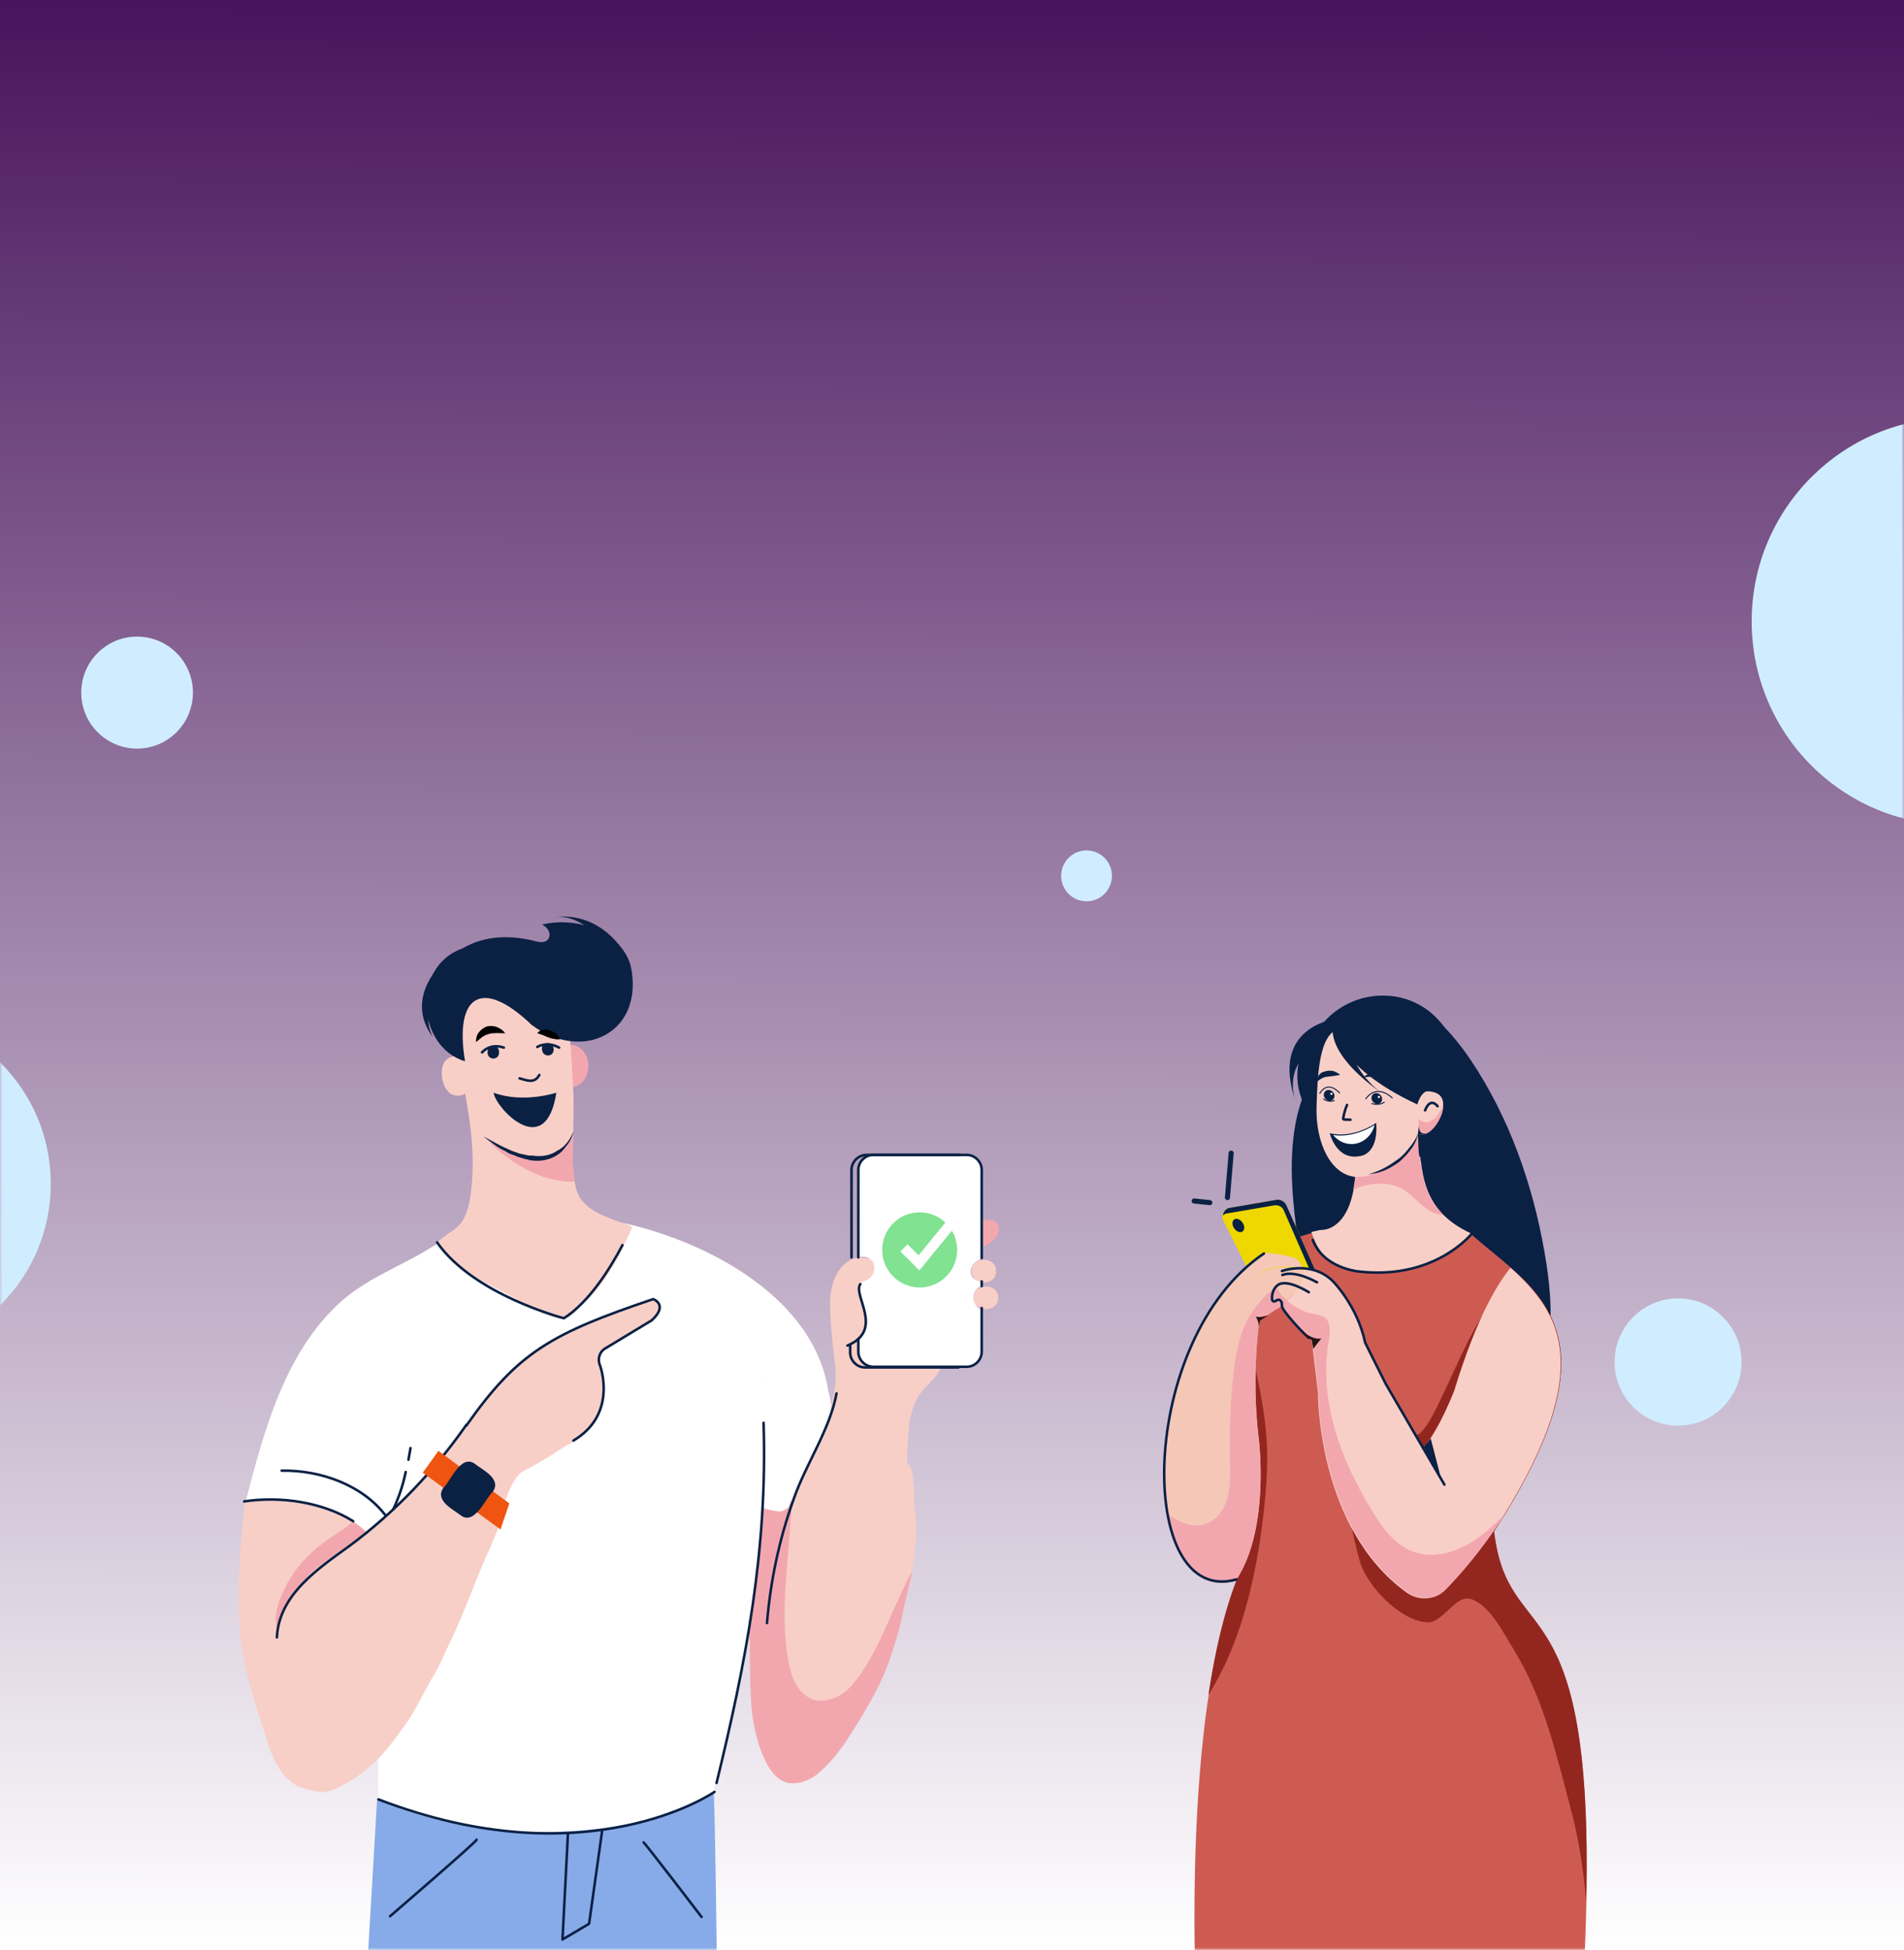 <svg width="375" height="384" viewBox="0 0 375 384" fill="none" xmlns="http://www.w3.org/2000/svg">
<rect x="0" y="0" width="375" height="384" fill="#333333" stroke="none"/>
<path d="M0 0H375V384H0V0Z" fill="url(#paint0_linear)"/>
<mask id="mask0" mask-type="alpha" maskUnits="userSpaceOnUse" x="0" y="0" width="375" height="384">
<path d="M0 0H375V384H0V0Z" fill="url(#paint1_linear)"/>
</mask>
<g mask="url(#mask0)">
<ellipse cx="-23.5" cy="233.127" rx="33.5" ry="33.583" fill="#D0EDFF"/>
<ellipse cx="385" cy="122.354" rx="40" ry="40.099" fill="#D0EDFF"/>
<ellipse cx="214" cy="172.478" rx="5" ry="5.012" fill="#D0EDFF"/>
<ellipse cx="27" cy="136.389" rx="11" ry="11.027" fill="#D0EDFF"/>
<ellipse cx="330.5" cy="268.214" rx="12.5" ry="12.531" fill="#D0EDFF"/>
<path d="M112.398 214.105C114.326 214.105 115.888 212.237 115.888 209.933C115.888 207.628 114.326 205.76 112.398 205.76C110.47 205.76 108.907 207.628 108.907 209.933C108.907 212.237 110.47 214.105 112.398 214.105Z" fill="#F2A7AF"/>
<path d="M193.485 257.71V266.323C193.485 267.938 192.143 269.284 190.532 269.284H172.005C170.394 269.284 169.052 267.938 169.052 266.323V263.766" fill="white"/>
<path d="M169.052 247.751V230.524C169.052 228.909 170.394 227.563 172.005 227.563H190.398C192.009 227.563 193.351 228.909 193.351 230.524V245.597C193.351 246.136 193.62 247.212 193.351 247.616C193.217 248.02 192.68 248.154 192.277 248.424C191.875 248.693 191.472 249.231 191.338 249.635C190.935 250.577 191.338 251.788 192.277 252.057C192.546 252.192 192.814 252.192 193.083 252.327C193.351 252.461 193.486 252.865 193.351 253.134C193.217 253.269 193.083 253.269 192.949 253.403C192.277 253.807 191.74 254.48 191.74 255.422C191.74 256.364 192.143 257.037 192.68 257.575C192.949 257.71 193.217 257.979 193.217 258.248C193.351 258.517 193.217 258.787 193.083 259.056C192.546 260.402 192.009 261.747 191.069 262.689C189.727 264.035 187.713 264.439 185.833 264.708C183.148 265.112 180.463 265.247 177.778 265.381C175.63 265.516 173.348 265.65 171.2 265.381C170.663 265.381 169.992 265.247 169.455 264.977C168.918 264.708 168.649 263.901 168.918 263.362C169.186 262.959 169.723 262.689 169.992 262.286C170.26 261.882 170.26 261.344 170.26 260.94C170.126 259.19 169.857 257.441 169.186 255.691C168.918 254.749 168.515 253.807 168.918 252.999C169.186 252.461 169.857 252.192 170.394 251.788C171.066 251.384 171.603 250.711 171.871 249.904C172.005 249.096 171.737 248.154 171.066 247.751C170.663 247.481 170.126 247.481 169.723 247.481C169.32 247.481 169.052 247.616 168.649 247.751" fill="white"/>
<path d="M193.485 245.463C195.499 245.059 197.647 242.502 196.304 240.887C195.633 239.945 194.559 240.079 193.485 240.483" fill="#F2A7AF"/>
<path d="M191.337 250.308C191.337 253.269 196.305 253.269 196.17 250.308C196.305 247.347 191.337 247.347 191.337 250.308Z" fill="#F8CFC7"/>
<path d="M191.74 255.557C191.74 258.517 196.708 258.517 196.573 255.557C196.708 252.596 191.74 252.596 191.74 255.557Z" fill="#F8CFC7"/>
<path d="M158.177 288.26C160.997 284.357 163.011 279.916 164.085 275.206C164.353 273.86 164.622 272.379 164.622 270.899C164.622 269.419 164.353 268.073 164.219 266.727C163.95 264.304 163.682 261.747 163.548 259.19C163.413 257.037 163.413 254.749 164.085 252.596C164.756 250.442 166.233 248.424 168.381 247.751C169.32 247.481 171.468 247.616 171.871 248.424C172.408 249.366 172.542 251.519 170.126 252.326C169.186 252.596 169.186 252.73 169.052 253.672C168.918 254.211 168.918 254.48 169.052 254.884C169.589 256.633 170.529 258.921 170.394 260.671C170.26 262.689 168.649 262.959 168.918 266.323C169.052 267.938 169.589 268.207 171.066 268.746C172.542 269.284 174.153 269.149 175.63 269.015C178.181 268.88 180.463 269.149 183.014 269.015C183.282 269.015 184.759 268.88 185.028 269.015C185.699 269.419 184.357 270.899 183.819 271.572C182.477 273.052 181.134 274.129 180.329 276.013C179.792 277.224 179.255 278.839 179.121 280.185C178.852 283.415 178.584 285.838 178.718 289.068C179.121 294.047 179.658 299.027 177.241 303.064C176.704 303.872 176.033 304.68 175.093 304.949C173.885 305.218 172.811 304.41 171.871 303.737C169.992 302.257 168.246 300.777 166.635 299.027" fill="#F8CFC7"/>
<path d="M148.108 337.114C148.511 340.613 149.451 344.516 151.196 347.612C152.539 349.9 154.284 351.515 156.969 351.111C158.311 350.976 160.057 350.169 161.131 349.227C163.682 347.073 165.83 344.247 167.575 341.421C170.931 336.172 174.153 330.789 175.898 324.733C176.57 322.579 177.241 320.56 177.644 318.407C178.181 315.581 178.852 313.024 179.523 310.198C180.329 306.16 180.597 301.45 180.194 297.278C179.926 295.124 180.194 290.683 179.255 288.799C178.718 287.587 177.107 288.799 176.167 287.857C174.824 286.511 173.079 285.569 171.2 285.165C165.024 283.415 157.64 286.242 154.687 292.029C154.015 293.24 153.613 294.451 152.673 295.528C152.002 296.335 150.928 296.47 150.256 297.143C149.451 297.95 149.317 300.238 149.182 301.315C148.914 302.93 148.511 304.68 148.377 306.295C147.437 312.755 147.303 317.196 147.571 323.656C147.706 327.424 147.706 333.481 148.108 337.114Z" fill="#F8CFC7"/>
<path d="M88.501 243.175C94.945 249.231 102.329 258.921 112.129 258.383C116.828 254.884 119.245 244.386 123.004 240.887C140.188 244.79 160.46 255.96 163.145 273.994C165.024 279.647 161.131 284.627 158.714 289.606C156.164 293.778 156.969 299.969 150.525 297.277C149.585 306.833 146.095 334.557 140.456 352.86C137.637 362.012 134.952 368.607 130.656 369.953C127.568 371.164 132.267 361.474 128.911 361.608C125.017 361.878 121.124 361.878 117.231 361.608C112.129 361.339 106.222 366.992 101.926 364.3C100.584 363.358 96.556 368.876 94.945 368.876C86.756 369.01 91.052 365.915 82.862 366.184C82.191 366.184 75.881 363.089 75.613 362.55C74.405 360.397 74.405 349.092 74.539 346.535C71.183 334.961 76.15 323.79 76.553 312.082C76.687 298.489 59.503 293.913 48.36 295.797C51.985 281.8 56.146 265.919 67.558 255.96C73.868 250.577 82.057 248.289 88.501 243.175Z" fill="white"/>
<path d="M49.299 332C45.809 320.695 47.017 307.506 48.225 295.797C48.225 295.259 54.938 295.393 58.563 295.932C61.651 296.335 63.396 297.277 66.484 298.085C68.497 298.623 70.914 300.507 72.525 301.988C74.539 303.872 75.344 304.68 74.27 307.237C73.33 309.794 71.451 311.947 69.974 314.37C68.363 316.927 67.155 319.618 65.141 321.906C63.127 324.06 60.442 325.675 58.697 327.963C57.757 329.174 57.086 330.52 56.415 331.865C56.012 332.673 55.743 333.346 55.341 334.153" fill="#F8CFC7"/>
<path d="M128.508 255.96C127.836 255.691 126.897 256.364 126.36 256.633C121.124 258.652 116.291 260.536 111.189 262.824C110.115 263.362 108.504 264.17 107.565 264.708C104.477 266.458 102.06 268.073 99.778 270.764C94.005 277.224 89.441 284.357 83.534 290.952C81.251 293.509 78.566 295.932 76.016 298.219C74.136 299.834 72.122 301.584 70.108 303.064C66.484 305.756 62.322 308.044 59.234 311.543C56.281 314.773 54.401 318.945 53.73 323.252C53.461 325.002 49.3 328.232 48.897 329.981C48.897 330.116 48.897 330.116 48.763 330.25C48.763 330.385 48.897 330.52 48.897 330.654C49.837 334.557 51.447 338.998 52.656 342.901C53.327 345.324 54.267 347.342 55.743 349.361C56.281 350.034 58.16 351.649 58.966 351.918C60.174 352.322 61.785 352.726 63.127 352.86C64.604 352.995 66.215 352.322 67.289 351.649C70.914 349.765 73.465 347.612 76.016 344.651C77.358 343.036 79.237 340.479 80.446 338.729C82.46 335.634 83.668 332.807 85.547 329.712C86.621 327.962 87.83 325.002 88.769 323.117C91.186 318.138 93.065 312.754 95.213 307.775C96.287 305.352 97.361 302.93 98.301 300.507C100.046 291.087 103 289.741 103 289.741C106.088 288.26 111.592 284.627 111.592 284.627C120.453 280.454 118.976 272.379 118.976 272.379C118.573 271.034 118.439 270.091 118.439 269.284C118.17 268.88 118.17 268.611 118.17 268.342C118.036 267.4 118.17 266.861 118.707 266.323C118.842 266.189 119.11 265.919 119.244 265.785C120.184 264.977 121.929 263.766 123.003 263.228C124.614 262.42 126.091 261.613 127.568 260.671C128.105 260.267 128.642 259.863 129.045 259.325C129.448 258.786 130.119 258.114 130.119 257.441C130.119 256.768 129.179 256.229 128.508 255.96Z" fill="#F8CFC7"/>
<path d="M89.977 202.665C90.246 204.549 90.514 206.434 90.783 208.318C89.843 207.645 88.232 208.049 87.561 209.125C86.89 210.202 86.89 211.548 87.158 212.759C87.427 213.701 87.829 214.643 88.635 215.316C89.44 215.854 90.917 215.989 91.588 215.316C92.931 222.449 93.602 228.774 92.662 235.504C92.394 237.522 91.588 240.483 89.977 241.694C89.575 242.098 86.084 244.386 86.218 244.655C89.709 250.577 97.361 253.269 103.403 256.768C105.282 257.845 109.175 259.998 111.323 259.594C113.069 259.19 113.606 257.71 114.948 256.633C119.378 252.73 121.929 247.212 124.48 241.829C124.749 241.291 121.929 240.618 121.526 240.483C118.036 239.137 114.545 237.792 113.471 234.158C113.203 233.081 112.8 230.12 112.8 228.909C112.8 224.199 113.069 220.027 112.934 215.316C112.934 214.912 112.263 202.261 111.86 200.377C111.458 198.628 109.847 197.551 108.37 196.609C106.088 195.263 103.537 194.186 101.12 193.244C99.106 192.571 97.093 192.168 95.079 192.302C93.065 192.437 90.917 193.244 89.575 194.859" fill="#F8CFC7"/>
<path d="M113.203 232.677C112.935 231.331 112.8 229.582 112.8 228.774C112.8 226.756 112.8 224.871 112.8 222.987C110.921 229.447 102.866 230.12 95.616 224.199C95.751 224.199 103.537 233.081 113.203 232.677Z" fill="#F2A7AF"/>
<path d="M181.135 253.538C185.213 253.538 188.518 250.224 188.518 246.136C188.518 242.048 185.213 238.734 181.135 238.734C177.057 238.734 173.751 242.048 173.751 246.136C173.751 250.224 177.057 253.538 181.135 253.538Z" fill="#81E291"/>
<path d="M178.047 245.732L181 248.693L189.458 238.33" stroke="white" stroke-width="2" stroke-miterlimit="10"/>
<path d="M148.377 312.889C147.974 314.504 147.705 316.254 147.437 317.869C147.437 318.811 147.437 319.753 147.437 320.695C147.437 320.56 147.437 320.426 147.437 320.291C147.84 317.734 148.108 315.312 148.377 312.889Z" fill="white"/>
<path d="M70.108 303.199C70.779 302.795 71.585 302.257 72.256 301.853C71.719 301.18 72.122 301.719 71.585 301.18C71.316 300.911 69.705 299.7 69.571 299.565C69.303 299.7 69.303 299.835 69.168 299.969C67.826 301.046 66.349 301.988 64.872 302.93C61.785 305.083 58.831 307.91 56.952 311.14C55.609 313.428 53.595 317.734 54.535 320.56C55.475 317.196 57.086 314.1 59.502 311.678C62.322 308.179 66.483 305.891 70.108 303.199Z" fill="#F2A7AF"/>
<path d="M150.256 297.281C150.256 297.143 150.394 297.143 150.394 297.143H150.256C150.256 297.143 150.256 297.281 150.256 297.281Z" fill="#E5E5E5"/>
<path d="M148.108 337.114C148.511 340.613 149.451 344.516 151.196 347.612C152.539 349.9 154.284 351.515 156.969 351.111C158.311 350.976 160.057 350.169 161.131 349.227C163.681 347.073 165.829 344.247 167.575 341.421C170.931 336.172 174.153 330.789 175.898 324.732C176.57 322.579 177.241 320.56 177.644 318.407C178.181 315.581 178.852 313.024 179.523 310.197C179.523 309.928 179.657 309.659 179.657 309.39C176.033 315.985 173.75 323.521 169.454 329.712C168.38 331.193 167.172 332.808 165.561 333.75C163.95 334.692 161.936 335.23 160.191 334.692C157.103 333.615 155.761 330.116 155.224 326.886C153.613 317.6 155.224 308.179 155.761 298.892C155.895 297.681 155.895 296.47 155.895 295.259C155.761 295.662 155.492 296.201 155.358 296.739C155.224 297.008 154.418 297.412 154.15 297.547C153.881 297.681 153.21 297.681 152.807 297.547C151.733 297.412 151.33 297.277 150.391 297.008L150.256 297.143C149.988 302.257 149.585 307.237 148.511 312.351C148.511 312.485 148.511 312.485 148.511 312.62C148.243 315.042 147.974 317.465 147.571 319.887C147.571 320.022 147.571 320.157 147.571 320.291C147.571 321.368 147.571 322.445 147.706 323.521C147.706 327.424 147.706 333.48 148.108 337.114Z" fill="#F2A7AF"/>
<path d="M150.122 271.976L150.256 272.11C151.33 272.513 150.122 271.976 150.122 271.976Z" fill="#E5E5E5"/>
<path d="M149.182 307.102C148.914 308.986 148.779 311.005 148.511 312.889C148.511 312.755 148.511 312.755 148.511 312.62C149.585 307.506 150.122 302.526 150.256 297.412L150.122 297.547C149.854 300.642 149.451 303.872 149.182 307.102Z" fill="#E5E5E5"/>
<path d="M193.351 257.575V266.189C193.351 267.804 192.008 269.15 190.397 269.15H172.005C170.394 269.15 169.052 267.804 169.052 266.189V263.632" stroke="#0A2144" stroke-width="0.5" stroke-miterlimit="10" stroke-linecap="round" stroke-linejoin="round"/>
<path d="M193.351 252.327V253.269" stroke="#0A2144" stroke-width="0.5" stroke-miterlimit="10" stroke-linecap="round" stroke-linejoin="round"/>
<path d="M169.052 247.616V230.389C169.052 228.774 170.394 227.429 172.005 227.429H190.397C192.008 227.429 193.351 228.774 193.351 230.389V245.463V247.751" stroke="#0A2144" stroke-width="0.5" stroke-miterlimit="10" stroke-linecap="round" stroke-linejoin="round"/>
<path d="M91.588 208.991C82.057 206.164 80.983 190.283 91.051 186.784C95.616 184.093 100.852 184.093 105.819 185.438C108.638 186.111 109.041 183.151 106.759 182.074C113.203 180.459 122.198 183.151 124.212 190.149C127.031 203.203 114.948 209.394 104.745 201.858C94.945 192.437 89.44 195.936 91.588 208.991Z" fill="#0A2144"/>
<path d="M99.509 203.473C98.301 203.473 97.227 203.338 96.287 203.607C95.885 203.742 95.482 203.876 95.079 204.146C94.676 204.415 94.274 204.819 93.737 205.222C93.737 204.549 93.871 203.876 94.274 203.338C94.676 202.8 95.213 202.396 95.885 202.127C96.556 201.992 97.227 201.992 97.898 202.261C98.57 202.531 99.107 202.934 99.509 203.473Z" fill="black"/>
<path d="M105.819 203.473C106.088 203.069 106.625 202.8 107.027 202.8C107.43 202.665 107.967 202.8 108.37 202.934C109.175 203.204 109.981 203.742 110.249 204.684C109.712 204.684 109.31 204.684 109.041 204.549C108.638 204.549 108.37 204.415 107.967 204.28L107.027 203.876C106.625 203.742 106.356 203.607 105.819 203.473Z" fill="black"/>
<path d="M109.578 215.181C109.578 215.181 103 217.335 97.227 215.181C97.495 218.008 107.43 228.909 109.578 215.181Z" fill="#0A2144"/>
<path d="M98.301 207.241C98.301 208.856 96.019 208.856 96.019 207.241C96.019 205.491 98.301 205.491 98.301 207.241Z" fill="#0A2144"/>
<path d="M109.041 206.568C109.175 208.183 106.893 208.318 106.759 206.703C106.49 205.088 108.907 204.953 109.041 206.568Z" fill="#0A2144"/>
<path d="M94.945 207.241C94.945 207.241 96.422 205.357 99.241 206.299" stroke="#0A2144" stroke-width="0.5" stroke-miterlimit="10" stroke-linecap="round" stroke-linejoin="round"/>
<path d="M105.819 206.164C105.819 206.164 107.699 204.953 110.115 206.299" stroke="#0A2144" stroke-width="0.5" stroke-miterlimit="10" stroke-linecap="round" stroke-linejoin="round"/>
<path d="M106.222 211.682C105.282 213.432 103.805 212.759 102.329 212.355" stroke="#0A2144" stroke-width="0.5" stroke-miterlimit="10" stroke-linecap="round" stroke-linejoin="round"/>
<path d="M87.695 189.072C87.695 189.072 79.237 196.205 85.279 204.28C85.279 204.28 83.13 200.646 85.413 197.686" fill="#0A2144"/>
<path d="M123.138 187.861C123.138 187.861 118.707 179.517 109.31 180.593C109.31 180.593 114.814 179.651 118.573 186.246" fill="#0A2144"/>
<path d="M91.857 280.724C102.06 266.189 108.773 262.555 128.642 255.826C128.642 255.826 131.73 256.902 128.373 259.998L119.244 265.516C118.036 266.189 117.633 267.669 118.17 268.88C118.17 268.88 121.795 278.436 112.934 283.684" stroke="#0A2144" stroke-width="0.5" stroke-miterlimit="10" stroke-linecap="round" stroke-linejoin="round"/>
<path d="M91.857 280.589C85.547 289.606 77.895 297.681 69.034 304.276C62.724 308.852 54.938 313.966 54.535 322.445" stroke="#0A2144" stroke-width="0.5" stroke-miterlimit="10" stroke-linecap="round" stroke-linejoin="round"/>
<path d="M48.091 295.662C55.34 294.586 63.53 295.797 69.571 299.565" stroke="#0A2144" stroke-width="0.5" stroke-miterlimit="10" stroke-linecap="round" stroke-linejoin="round"/>
<path d="M55.475 289.606C63.127 289.472 71.316 292.432 75.881 298.354" stroke="#0A2144" stroke-width="0.5" stroke-miterlimit="10" stroke-linecap="round" stroke-linejoin="round"/>
<path d="M164.755 274.398C163.413 281.666 158.714 288.26 156.298 295.259C153.478 303.065 151.733 311.409 151.062 319.618" stroke="#0A2144" stroke-width="0.5" stroke-miterlimit="10" stroke-linecap="round" stroke-linejoin="round"/>
<path d="M166.903 264.977C174.287 261.882 167.843 255.018 169.454 252.865" stroke="#0A2144" stroke-width="0.5" stroke-miterlimit="10" stroke-linecap="round" stroke-linejoin="round"/>
<path d="M150.39 280.185C151.196 305.353 146.9 327.424 141.127 351.111" stroke="#0A2144" stroke-width="0.5" stroke-miterlimit="10" stroke-linecap="round" stroke-linejoin="round"/>
<path d="M80.446 287.453C80.58 286.645 80.714 285.972 80.848 285.165" stroke="#0A2144" stroke-width="0.5" stroke-miterlimit="10" stroke-linecap="round" stroke-linejoin="round"/>
<path d="M77.492 297.143C78.566 294.855 79.371 292.432 79.909 289.875" stroke="#0A2144" stroke-width="0.5" stroke-miterlimit="10" stroke-linecap="round" stroke-linejoin="round"/>
<path d="M100.315 296.066L98.57 301.18L83.265 290.01L86.353 285.703L100.315 296.066Z" fill="#EF5411"/>
<path d="M90.917 298.22C89.575 297.143 85.816 295.393 87.561 293.105C88.903 291.894 90.917 286.511 93.468 288.529C94.81 289.606 98.57 291.356 96.824 293.644C95.482 294.855 93.334 300.104 90.917 298.22Z" fill="#0A2144" stroke="#0A2144" stroke-width="0.5" stroke-miterlimit="10" stroke-linecap="round" stroke-linejoin="round"/>
<path d="M167.709 247.616V230.389C167.709 228.774 169.051 227.429 170.662 227.429H189.055" stroke="#0A2144" stroke-width="0.5" stroke-miterlimit="10" stroke-linecap="round" stroke-linejoin="round"/>
<path d="M188.786 269.284H170.394C168.783 269.284 167.44 267.938 167.44 266.323V264.843" stroke="#0A2144" stroke-width="0.5" stroke-miterlimit="10" stroke-linecap="round" stroke-linejoin="round"/>
<path d="M122.6 245.194C120.318 249.5 116.156 256.364 111.054 259.594C111.054 259.594 93.333 255.018 86.084 244.655" stroke="#0A2144" stroke-width="0.5" stroke-miterlimit="10" stroke-linecap="round" stroke-linejoin="round"/>
<path d="M106.088 360.801C93.334 360.801 81.789 357.706 74.27 354.341L61.785 566.714L83.265 567.118C83.265 567.118 97.899 470.083 105.685 417.326C105.954 417.326 106.088 417.326 106.222 417.192L119.513 565.503L142.067 565.906C142.067 565.906 141.799 387.718 140.591 352.995C133.61 357.571 121.258 360.801 106.088 360.801Z" fill="#87AAE8"/>
<path d="M110.518 384.219C110.518 385.026 97.362 472.775 94.14 494.846" stroke="#0A2144" stroke-width="0.5" stroke-miterlimit="10" stroke-linecap="round" stroke-linejoin="round"/>
<path d="M118.573 360.666L116.023 378.835L110.787 381.931L111.861 361.07" stroke="#0A2144" stroke-width="0.5" stroke-miterlimit="10" stroke-linecap="round" stroke-linejoin="round"/>
<path d="M140.725 352.861C140.725 352.861 115.754 370.222 74.539 354.341" stroke="#0A2144" stroke-width="0.5" stroke-miterlimit="10" stroke-linecap="round" stroke-linejoin="round"/>
<path d="M93.871 362.281C93.871 362.685 76.821 377.355 76.821 377.355" stroke="#0A2144" stroke-width="0.5" stroke-miterlimit="10" stroke-linecap="round" stroke-linejoin="round"/>
<path d="M126.762 362.82C127.165 363.089 138.174 377.489 138.174 377.489" stroke="#0A2144" stroke-width="0.5" stroke-miterlimit="10" stroke-linecap="round" stroke-linejoin="round"/>
<path d="M112.934 222.853C112.8 223.66 112.397 224.468 111.86 225.275C111.323 225.948 110.786 226.756 109.981 227.294C108.504 228.371 106.49 228.774 104.745 228.505C104.476 228.505 104.342 228.505 104.074 228.371L103.402 228.236C103 228.101 102.463 227.967 102.06 227.832C101.254 227.429 100.315 227.294 99.643 226.756C98.838 226.352 98.032 225.948 97.361 225.41C96.69 224.871 95.884 224.333 95.213 223.795C96.824 224.602 98.301 225.544 99.912 226.217C100.717 226.621 101.523 226.89 102.328 227.159C102.731 227.294 103.134 227.294 103.537 227.429L104.208 227.563H104.879C106.624 227.832 108.37 227.563 109.712 226.621C111.189 225.948 112.263 224.468 112.934 222.853Z" fill="#0A2144"/>
<g clip-path="url(#clip0)">
<path d="M281.118 199.273C284.537 201.88 287.295 205.249 289.721 208.834C297.222 220.025 301.855 233.172 304.171 246.427C305.164 252.077 305.825 257.944 305.053 263.703C290.604 263.485 276.044 262.616 261.595 261.095C260.602 260.986 259.609 260.878 258.837 260.334C257.514 259.465 257.293 257.727 257.072 256.206C256.631 252.294 256.08 248.383 255.639 244.58C254.646 236.975 253.763 229.26 255.087 221.655C256.411 214.049 260.382 206.661 267.22 202.858" fill="#0A2144"/>
<path d="M235.442 392.115C235.442 392.115 241.429 484.006 251.97 524.585L267.119 522.414L271.669 382.742L235.442 392.115Z" fill="#F8CFC7"/>
<path d="M271.559 382.739L235.442 392.115C235.442 392.115 235.729 396.904 236.362 404.704L270.947 401.502L271.559 382.739Z" fill="#F2A7AF"/>
<path d="M294.271 301.568C319.953 261.952 302.464 254.266 289.639 242.954L289.624 243.398C287.569 245.221 285.414 246.706 283.045 247.962C279.886 249.637 276.202 250.406 272.648 250.623C270.536 250.776 268.317 250.814 266.227 250.301C264.138 249.788 262.062 248.831 260.673 247.23C259.495 245.969 258.766 244.5 258.378 242.82C258.935 242.727 258.939 242.616 258.378 242.82C224.28 251.484 221.46 317.634 243.62 311.247C232.873 338.237 235.545 392.341 235.545 392.341C263.061 405.356 311.712 392.389 311.712 392.389C316.683 307.859 297.208 327.117 294.271 301.568Z" fill="#CE5B52"/>
<path d="M299.564 251.393L295.229 255.141C288.281 260.804 281.229 286.692 277.83 282.135C277.405 281.566 275.752 277.844 275.095 277.6C272.144 276.281 269.433 274.414 267.062 272.335C264.135 283.91 264.509 296.259 267.905 307.707C269.307 312.31 275.736 319.189 281.048 319.474C284.146 319.687 286.659 313.99 289.624 314.865C293.468 315.991 296.27 321.862 298.588 325.606C304.161 334.902 306.679 346.099 309.443 356.526C311.027 362.357 311.832 368.275 312.412 374.295C313.824 310.544 297.052 325.111 294.271 301.568C313.414 272.075 308.589 260.246 299.564 251.393Z" fill="#93271F"/>
<path d="M249.561 285.433C249.282 276.977 247.114 268.681 245.052 260.5L238.837 257.296C224.376 279.163 226.845 315.699 243.631 310.914C241.092 317.388 239.281 325.331 238.009 333.737C244.087 324.155 246.907 312.466 248.498 301.07C249.103 296.088 249.72 290.773 249.561 285.433Z" fill="#93271F"/>
<path d="M253.346 237.32L259.957 252.208C260.474 253.336 259.659 254.532 258.438 254.603L249.548 255.201C248.88 255.291 248.23 254.825 247.916 254.259L240.941 240.36C240.419 239.342 241.016 238.028 242.242 237.846L251.496 236.259C252.275 236.174 253.036 236.643 253.346 237.32Z" fill="#EFD800"/>
<path d="M259.957 252.208L253.346 237.32C253.035 236.643 252.275 236.174 251.496 236.259L242.242 237.846C241.463 237.931 240.884 238.69 240.862 239.357C241.091 239.142 241.43 238.931 241.763 238.942L251.017 237.355C251.795 237.269 252.56 237.628 252.867 238.416L259.367 253.3C259.467 253.637 259.57 253.862 259.559 254.195C260.02 253.655 260.267 252.885 259.957 252.208Z" fill="#0A2144"/>
<path d="M244.725 242.503C245.175 242.185 245.169 241.399 244.71 240.747C244.252 240.095 243.516 239.824 243.066 240.142C242.615 240.46 242.622 241.246 243.08 241.898C243.538 242.55 244.274 242.821 244.725 242.503Z" fill="#0A2144"/>
<path d="M280.169 285.213C280.169 285.213 270.286 268.662 268.762 264.389C268.762 264.389 265.678 250.172 256.489 249.76C256.992 251.333 256.473 253.65 252.37 257.072C253.97 259.014 255.659 261.626 258.352 264.048C258.352 264.048 258.537 265.165 259.573 274.202C259.573 274.202 259.366 300.981 277.135 313.678C279.521 315.312 282.743 315.084 284.695 313.036C287.447 310.236 291.593 305.482 295.794 299.062C314.277 269.435 307.429 258.43 297.514 249.659C295.091 252.58 290.883 259.222 286.415 273.858C286.415 273.858 284.476 278.907 282.138 282.61C281.552 283.591 280.859 284.457 280.169 285.213Z" fill="#F8CFC7"/>
<path d="M247.869 282.933C246.391 270.436 248.064 259.932 248.064 259.932C249.647 258.983 250.894 258.135 251.92 257.28C249.784 254.764 248.624 252.948 248.624 252.948C245.782 248.298 256.049 249.635 256.492 249.649C256.2 248.417 255.221 247.829 255.221 247.829C253.139 247.094 250.931 246.8 248.937 246.734C223.882 263.697 223.6 316.593 243.52 310.91C250.28 300.795 247.869 282.933 247.869 282.933Z" fill="#F5C7B7"/>
<path d="M256.489 249.76C256.046 249.746 245.778 248.409 248.62 253.059C248.62 253.059 249.781 254.875 251.916 257.391C256.466 253.872 256.881 251.329 256.489 249.76Z" fill="#F5C7B7"/>
<path d="M272.651 250.512C276.206 250.295 279.89 249.526 283.049 247.851C285.418 246.595 287.573 245.109 289.628 243.287C289.628 243.287 289.853 243.184 289.857 243.072C289.857 243.072 289.639 242.954 289.643 242.843C278.719 237.817 280.123 228.75 279.255 221.386L267.083 227.433C267.352 243.003 260.061 242.208 260.061 242.208C259.503 242.301 258.832 242.501 258.274 242.594C258.774 244.278 259.502 245.746 260.57 247.004C262.07 248.609 264.034 249.563 266.124 250.076C268.325 250.592 270.429 250.661 272.651 250.512Z" fill="#F8CFC7"/>
<path d="M266.527 234.306C266.977 234.099 267.538 233.895 267.989 233.687C270.565 232.882 273.562 232.758 276.07 234.063C278.574 235.479 280.366 238.316 283.113 239.073C283.553 239.198 283.996 239.213 284.324 239.335C279.06 234.161 279.838 227.295 279.144 221.382L266.973 227.43C267.104 230.213 266.921 232.43 266.527 234.306Z" fill="#F2A7AF"/>
<path d="M281.957 226.92C282.289 226.931 282.718 227.39 282.593 227.83C282.578 228.274 282.235 228.596 281.788 228.693C281.563 228.797 281.345 228.678 281.127 228.56C280.91 228.442 280.806 228.216 280.703 227.99C280.492 227.65 280.506 227.206 280.406 226.869L280.842 227.106C280.167 227.417 280.238 228.642 280.659 229.323C280.766 229.437 280.873 229.552 280.984 229.556C281.095 229.559 281.209 229.452 281.324 229.345C281.438 229.237 281.445 229.015 281.338 228.9C281.231 228.786 281.01 228.779 280.788 228.771C281.01 228.779 281.235 228.675 281.453 228.793C281.67 228.911 281.66 229.244 281.542 229.463C281.424 229.681 281.195 229.896 280.973 229.889C280.641 229.878 280.423 229.76 280.32 229.534C279.891 229.075 279.798 228.517 279.813 228.073C279.831 227.517 279.963 226.855 280.635 226.655L280.975 226.443L280.96 226.887C280.949 227.221 281.049 227.557 281.149 227.894C281.249 228.231 281.467 228.349 281.688 228.356C281.91 228.363 282.253 228.041 282.371 227.823C282.493 227.493 282.286 227.042 281.957 226.92Z" fill="#0A2144"/>
<path d="M287.765 211.994C288.24 221.235 284.23 225.216 279.82 227.85C279.03 228.269 279.68 221.955 278.783 222.259C276.985 222.978 273.861 226.988 271.757 226.92C263.229 226.64 256.587 219.532 256.865 210.983C257.144 202.434 264.345 195.778 272.873 196.058C281.401 196.337 287.379 203.424 287.765 211.994Z" fill="#0A2144"/>
<path d="M284.251 217.77C284.178 219.991 282.073 223.367 280.079 223.302C278.086 223.237 277.472 221.661 277.544 219.44C277.616 217.219 279.025 214.82 281.019 214.886C283.012 214.951 284.319 215.661 284.251 217.77Z" fill="#F8CFC7"/>
<path d="M283.547 218.97C283.193 219.625 282.614 220.384 281.938 220.695C281.259 221.118 280.262 221.085 279.723 220.623C278.966 220.042 278.891 218.928 278.134 218.348C278.023 218.344 277.913 218.341 277.806 218.226C277.68 218.666 277.555 219.107 277.541 219.551C277.468 221.772 278.082 223.348 280.076 223.413C282.069 223.478 284.179 219.991 284.247 217.881C284.255 217.659 284.265 217.326 284.162 217.1C284.14 217.766 283.897 218.425 283.547 218.97Z" fill="#F2A7AF"/>
<path d="M263.706 222.21C268.416 222.364 272.388 217.767 272.577 211.942C272.767 206.117 269.103 201.269 264.393 201.115C259.683 200.961 255.711 205.558 255.522 211.383C255.332 217.209 258.996 222.056 263.706 222.21Z" fill="#0A2144"/>
<path d="M279.156 217.603C279.087 219.713 279.994 222.521 278.939 224.265C276.129 228.841 270.819 231.89 267.275 231.774C262.291 231.611 259.06 225.281 259.302 217.842C259.545 210.404 259.92 202.302 264.903 202.466C268.891 202.596 277.023 208.197 279.818 214.291C280.443 215.534 279.203 216.16 279.156 217.603Z" fill="#F8CFC7"/>
<path d="M271.059 221.117C271.059 221.117 266.631 224.307 261.901 223.151C261.901 223.151 263.167 228.528 267.741 227.677C267.852 227.681 271.517 227.467 271.059 221.117Z" fill="#0A2144"/>
<path d="M262.555 223.506C263.408 224.534 264.605 225.24 266.045 225.288C268.26 225.36 270.197 223.756 270.712 221.55C269.579 222.291 266.195 224.07 262.555 223.506Z" fill="white"/>
<path d="M268.58 212.144C269.498 211.174 271.059 210.892 272.374 211.379C273.031 211.623 273.571 212.085 273.996 212.655C274.21 212.884 274.31 213.221 274.524 213.45C274.624 213.787 274.724 214.124 274.827 214.349C274.502 214.117 274.288 213.887 274.07 213.769C273.856 213.54 273.638 213.421 273.424 213.192C272.992 212.845 272.445 212.604 272.009 212.368C271.023 212.002 269.916 211.966 268.58 212.144Z" fill="#0A2144"/>
<path d="M263.939 211.659C263.046 211.852 262.267 211.938 261.488 212.023C260.709 212.109 260.259 212.316 259.462 212.957C259.365 212.51 259.494 211.958 259.952 211.528C260.298 211.095 260.856 211.002 261.302 210.906C261.749 210.809 262.303 210.827 262.742 210.953C263.178 211.189 263.617 211.315 263.939 211.659Z" fill="#0A2144"/>
<path d="M274.212 216.219C274.212 216.219 271.316 213.234 268.996 216.382" stroke="#0A2144" stroke-width="0.2" stroke-miterlimit="10" stroke-linecap="round" stroke-linejoin="round"/>
<path d="M263.823 215.212C263.823 215.212 261.58 212.582 259.94 215.307" stroke="#0A2144" stroke-width="0.2" stroke-miterlimit="10" stroke-linecap="round" stroke-linejoin="round"/>
<path d="M271.903 217.154C272.314 216.786 272.316 216.117 271.908 215.659C271.5 215.202 270.837 215.13 270.426 215.498C270.015 215.866 270.013 216.535 270.421 216.992C270.829 217.449 271.493 217.522 271.903 217.154Z" fill="#0A2144"/>
<path d="M271.814 216.048C271.831 215.926 271.746 215.814 271.625 215.797C271.504 215.78 271.392 215.865 271.375 215.986C271.358 216.108 271.442 216.221 271.564 216.237C271.685 216.254 271.797 216.169 271.814 216.048Z" fill="white"/>
<path d="M262.514 216.529C262.924 216.161 262.927 215.492 262.519 215.035C262.111 214.577 261.447 214.505 261.037 214.873C260.626 215.241 260.624 215.91 261.032 216.368C261.44 216.825 262.103 216.897 262.514 216.529Z" fill="#0A2144"/>
<path d="M262.445 215.426C262.462 215.304 262.377 215.192 262.255 215.175C262.134 215.158 262.022 215.243 262.005 215.365C261.988 215.487 262.073 215.599 262.194 215.616C262.316 215.633 262.428 215.548 262.445 215.426Z" fill="white"/>
<path d="M260.678 216.443C260.789 216.446 261.543 217.136 262.776 216.733" stroke="#0A2144" stroke-width="0.2" stroke-miterlimit="10" stroke-linecap="round" stroke-linejoin="round"/>
<path d="M270.185 217.31C270.185 217.31 271.5 217.797 272.633 217.056" stroke="#0A2144" stroke-width="0.2" stroke-miterlimit="10" stroke-linecap="round" stroke-linejoin="round"/>
<path d="M262.282 201.268C262.282 201.268 262.557 209.835 279.16 217.492C279.16 217.492 279.8 214.846 281.465 214.789C283.02 214.729 277.778 205.443 277.778 205.443L274.414 203.221" fill="#0A2144"/>
<path d="M251.064 252.917C250.735 252.795 250.492 253.454 250.463 254.342C250.917 254.023 251.256 253.812 251.703 253.716C251.385 253.261 251.175 252.92 251.064 252.917Z" fill="#F5C7B7"/>
<path d="M252.974 255.536C253.225 254.655 253.472 253.885 252.371 253.627C252.15 253.619 251.928 253.612 251.592 253.712C251.91 254.167 252.221 254.844 252.328 254.959C252.542 255.188 252.756 255.418 252.974 255.536Z" fill="#F5C7B7"/>
<path d="M290.673 303.117C287.27 305.451 282.897 306.975 278.835 305.731C274.884 304.49 272.231 300.847 270.128 297.332C264.023 287.352 259.744 275.763 261.671 264.267C261.946 262.609 262.237 260.507 260.94 259.464C260.29 258.998 259.408 258.858 258.636 258.722C256.982 258.446 255.457 257.618 254.157 256.686C253.942 256.457 253.617 256.224 253.403 255.994C253.185 255.876 253.082 255.65 252.867 255.421C252.653 255.192 252.435 255.073 252.332 254.848C252.225 254.733 251.914 254.056 251.596 253.601C251.15 253.698 250.81 253.909 250.356 254.227C250.131 254.331 250.013 254.55 249.788 254.653C248.19 256.046 246.678 258.219 246.092 259.2C244.329 262.255 243.553 265.675 243.105 269.217C242.234 275.524 242.139 281.856 242.265 288.195C242.296 290.641 242.323 293.199 241.583 295.508C240.842 297.818 238.998 299.981 236.547 300.345C234.207 300.713 232.139 299.534 229.963 298.24C231.553 307.295 236.131 313.113 243.513 311.132C250.28 300.795 247.869 282.933 247.869 282.933C246.391 270.436 248.064 259.932 248.064 259.932C248.968 259.406 249.872 258.88 250.555 258.346C251.008 258.028 252.023 257.505 252.477 257.187C253.227 257.989 253.412 259.107 254.38 260.028C255.559 261.289 256.955 262.668 258.466 263.94C258.466 263.94 258.651 265.058 259.687 274.094C259.687 274.094 259.48 300.874 277.249 313.57C279.635 315.204 282.858 314.976 284.809 312.929C287.561 310.129 291.708 305.374 295.908 298.954C296.026 298.736 296.144 298.517 296.377 298.192C294.543 300.021 292.713 301.739 290.673 303.117Z" fill="#F2A7AF"/>
<path d="M262.743 200.728C262.743 200.728 250.163 202.316 255.126 216.705C255.126 216.705 252.985 210.967 257.649 207.341" fill="#0A2144"/>
<path d="M262.592 201.945C262.592 201.945 260.654 206.994 271.812 215.029C271.812 215.029 264.993 209.915 266.182 204.063" fill="#0A2144"/>
<path d="M289.746 243.069C289.746 243.069 282.35 252.274 267.224 250.334C267.224 250.334 260.486 249.558 258.556 244.159" stroke="#0A2144" stroke-width="0.5" stroke-miterlimit="10" stroke-linecap="round" stroke-linejoin="round"/>
<path d="M281.784 283.265L283.753 290.887L280.397 284.998C280.287 284.994 281.205 284.024 281.784 283.265Z" fill="#0A2144"/>
<path d="M251.064 252.917C250.735 252.795 250.492 253.454 250.463 254.342C250.917 254.024 251.257 253.812 251.703 253.716C251.386 253.261 251.175 252.921 251.064 252.917Z" fill="#F5C7B7"/>
<path d="M252.974 255.536C253.225 254.655 253.472 253.885 252.371 253.627C252.15 253.619 251.928 253.612 251.593 253.712C251.91 254.167 252.221 254.844 252.328 254.959C252.542 255.188 252.757 255.418 252.974 255.536Z" fill="#F5C7B7"/>
<path d="M259.392 252.523C259.392 252.523 255.149 250.05 252.565 251.077" stroke="#0A2144" stroke-width="0.5" stroke-miterlimit="10" stroke-linecap="round" stroke-linejoin="round"/>
<path d="M257.777 254.47C257.777 254.47 253.758 251.894 251.839 252.942C250.935 253.468 250.452 254.675 250.527 255.789C250.52 256.011 250.627 256.126 250.734 256.24C251.059 256.473 251.409 255.929 251.852 255.944C252.074 255.951 252.288 256.18 252.392 256.406C252.495 256.631 252.484 256.965 252.477 257.187C252.555 258.189 256.948 262.89 257.816 263.474" stroke="#0A2144" stroke-width="0.5" stroke-miterlimit="10" stroke-linecap="round" stroke-linejoin="round"/>
<path d="M252.48 250.296C252.48 250.296 258.315 248.153 262.504 252.291C262.504 252.291 267.336 257.117 268.873 264.392L272.932 272.528L284.482 292.356" stroke="#0A2144" stroke-width="0.5" stroke-miterlimit="10" stroke-linecap="round" stroke-linejoin="round"/>
<path d="M281.083 223.113C281.083 223.113 279.396 223.835 279.469 221.615L279.175 223.828L279.415 223.28C279.304 223.277 280.068 223.635 281.083 223.113Z" fill="#0A2144"/>
<path d="M248.934 246.845C223.878 263.808 223.596 316.704 243.517 311.021" stroke="#0A2144" stroke-width="0.5" stroke-miterlimit="10" stroke-linecap="round" stroke-linejoin="round"/>
<path d="M265.298 217.594C264.936 218.471 264.686 219.352 264.546 220.237L264.543 220.348C264.543 220.348 264.65 220.463 264.761 220.466C265.204 220.481 265.536 220.492 265.979 220.506" stroke="#0A2144" stroke-width="0.5" stroke-miterlimit="10" stroke-linecap="round" stroke-linejoin="round"/>
<path d="M255.769 261.629C255.769 261.629 258.462 264.051 260.252 263.554L258.633 265.613L258.355 263.937C258.351 264.048 256.198 262.088 255.769 261.629Z" fill="#271314"/>
<path d="M249.758 258.987C249.758 258.987 248.185 259.603 247.31 259.24C247.31 259.24 248.049 260.376 247.906 261.372C247.91 261.261 248.171 260.047 248.171 260.047C248.171 260.047 249.414 259.309 249.758 258.987Z" fill="#271314"/>
<path d="M283.14 217.845C283.14 217.845 281.761 215.91 280.674 218.653" stroke="#0A2144" stroke-width="0.5" stroke-miterlimit="10" stroke-linecap="round" stroke-linejoin="round"/>
<path d="M279.304 223.277C279.046 224.38 278.567 225.475 277.874 226.342C277.177 227.319 276.376 228.071 275.575 228.823C274.668 229.46 273.649 230.094 272.638 230.505C272.077 230.709 271.516 230.913 271.069 231.009C270.512 231.102 269.955 231.195 269.397 231.288C270.405 230.988 271.527 230.58 272.542 230.057C273.557 229.535 274.464 228.898 275.372 228.26C276.28 227.623 276.973 226.757 277.667 225.89C278.242 225.242 278.828 224.261 279.304 223.277Z" fill="#0A2144"/>
<path d="M242.482 227.073L241.753 235.829" stroke="#0A2144" stroke-miterlimit="10" stroke-linecap="round" stroke-linejoin="round"/>
<path d="M238.284 236.826L235.19 236.503" stroke="#0A2144" stroke-miterlimit="10" stroke-linecap="round" stroke-linejoin="round"/>
</g>
</g>
<defs>
<linearGradient id="paint0_linear" x1="188" y1="-2.2289e-08" x2="187.548" y2="384" gradientUnits="userSpaceOnUse">
<stop offset="0.003" stop-color="#48145c
"/>
<stop offset="1" stop-color="white"/>
</linearGradient>
<linearGradient id="paint1_linear" x1="188" y1="-2.2289e-08" x2="187.548" y2="384" gradientUnits="userSpaceOnUse">
<stop offset="0.003" stop-color="#CEECFF"/>
<stop offset="1" stop-color="white"/>
</linearGradient>
<clipPath id="clip0">
<rect width="86.544" height="332.813" fill="white" transform="matrix(0.999 0.033 -0.033 0.999 232.156 193.502)"/>
</clipPath>
</defs>
</svg>
